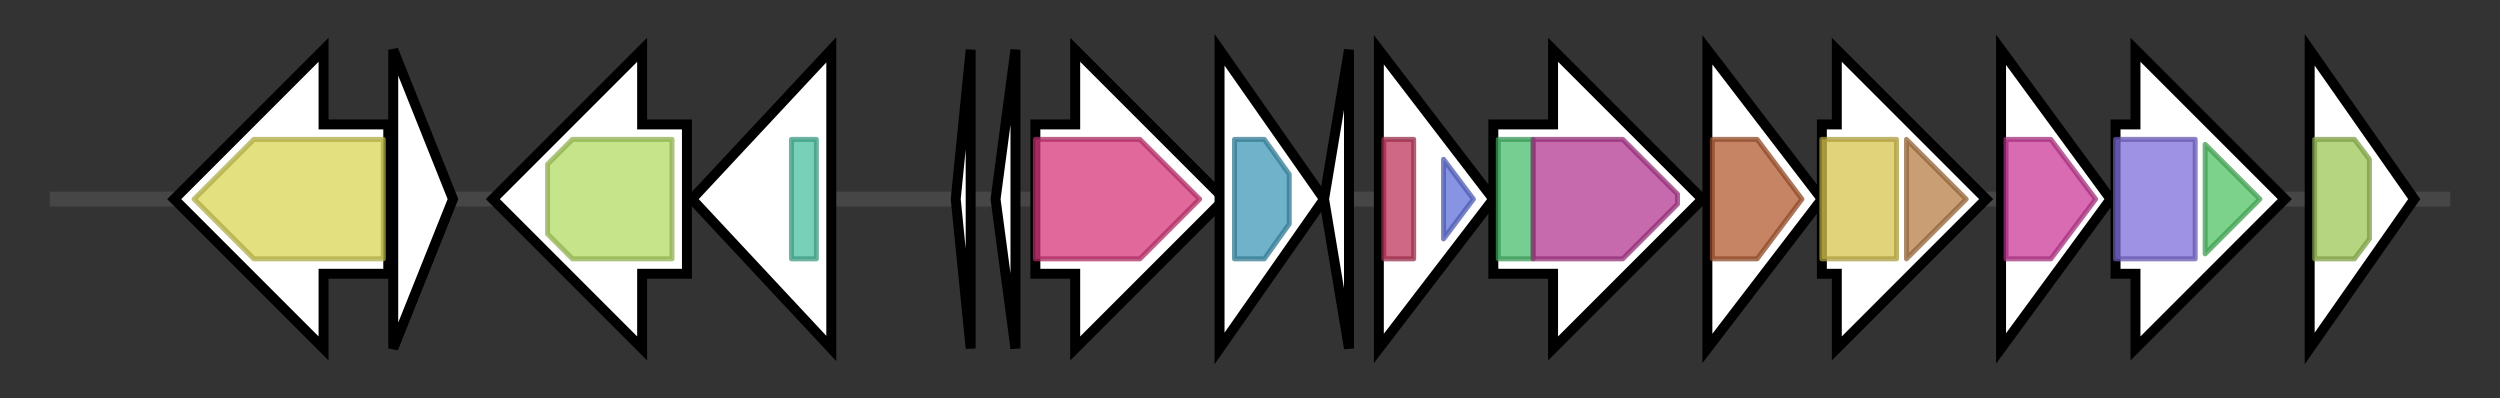 <svg version="1.1" baseProfile="full" xmlns="http://www.w3.org/2000/svg" width="502.233" height="80">
	<rect width="100%" height="100%" fill="#333333" stroke="none"/>
	<g>
		<line x1="10" y1="40.0" x2="492.233" y2="40.0" style="stroke:rgb(70,70,70); stroke-width:3 "/>
		<g>
			<title> (ctg2191_7)</title>
			<polygon class=" (ctg2191_7)" points="78,25 65,25 65,10 35,40 65,70 65,55 78,55" fill="rgb(255,255,255)" fill-opacity="1.0" stroke="rgb(0,0,0)" stroke-width="2"  />
			<g>
				<title>EPSP_synthase (PF00275)
"EPSP synthase (3-phosphoshikimate 1-carboxyvinyltransferase)"</title>
				<polygon class="PF00275" points="39,40 51,28 77,28 77,52 51,52" stroke-linejoin="round" width="40" height="24" fill="rgb(217,213,85)" stroke="rgb(173,170,68)" stroke-width="1" opacity="0.75" />
			</g>
		</g>
		<g>
			<title> (ctg2191_8)</title>
			<polygon class=" (ctg2191_8)" points="79,10 91,40 79,70" fill="rgb(255,255,255)" fill-opacity="1.0" stroke="rgb(0,0,0)" stroke-width="2"  />
		</g>
		<g>
			<title> (ctg2191_9)</title>
			<polygon class=" (ctg2191_9)" points="138,25 129,25 129,10 99,40 129,70 129,55 138,55" fill="rgb(255,255,255)" fill-opacity="1.0" stroke="rgb(0,0,0)" stroke-width="2"  />
			<g>
				<title>AbiEii (PF08843)
"Nucleotidyl transferase AbiEii toxin, Type IV TA system"</title>
				<polygon class="PF08843" points="110,33 115,28 135,28 135,52 115,52 110,47" stroke-linejoin="round" width="25" height="24" fill="rgb(179,218,98)" stroke="rgb(143,174,78)" stroke-width="1" opacity="0.75" />
			</g>
		</g>
		<g>
			<title> (ctg2191_10)</title>
			<polygon class=" (ctg2191_10)" points="139,40 167,10 167,70" fill="rgb(255,255,255)" fill-opacity="1.0" stroke="rgb(0,0,0)" stroke-width="2"  />
			<g>
				<title>AbiEi_4 (PF13338)
"Transcriptional regulator, AbiEi antitoxin"</title>
				<rect class="PF13338" x="159" y="28" stroke-linejoin="round" width="5" height="24" fill="rgb(77,192,162)" stroke="rgb(61,153,129)" stroke-width="1" opacity="0.75" />
			</g>
		</g>
		<g>
			<title> (ctg2191_11)</title>
			<polygon class=" (ctg2191_11)" points="192,40 195,10 195,70" fill="rgb(255,255,255)" fill-opacity="1.0" stroke="rgb(0,0,0)" stroke-width="2"  />
		</g>
		<g>
			<title> (ctg2191_12)</title>
			<polygon class=" (ctg2191_12)" points="200,40 204,10 204,70" fill="rgb(255,255,255)" fill-opacity="1.0" stroke="rgb(0,0,0)" stroke-width="2"  />
		</g>
		<g>
			<title> (ctg2191_13)</title>
			<polygon class=" (ctg2191_13)" points="208,25 216,25 216,10 246,40 216,70 216,55 208,55" fill="rgb(255,255,255)" fill-opacity="1.0" stroke="rgb(0,0,0)" stroke-width="2"  />
			<g>
				<title>Aminotran_5 (PF00266)
"Aminotransferase class-V"</title>
				<polygon class="PF00266" points="208,28 229,28 241,40 229,52 208,52" stroke-linejoin="round" width="36" height="24" fill="rgb(214,54,122)" stroke="rgb(171,43,97)" stroke-width="1" opacity="0.75" />
			</g>
		</g>
		<g>
			<title> (ctg2191_14)</title>
			<polygon class=" (ctg2191_14)" points="245,10 266,40 245,70" fill="rgb(255,255,255)" fill-opacity="1.0" stroke="rgb(0,0,0)" stroke-width="2"  />
			<g>
				<title>DUF2064 (PF09837)
"Uncharacterized protein conserved in bacteria (DUF2064)"</title>
				<polygon class="PF09837" points="248,28 254,28 259,35 259,45 254,52 248,52" stroke-linejoin="round" width="11" height="24" fill="rgb(64,152,184)" stroke="rgb(51,121,147)" stroke-width="1" opacity="0.75" />
			</g>
		</g>
		<g>
			<title> (ctg2191_15)</title>
			<polygon class=" (ctg2191_15)" points="266,40 271,10 271,70" fill="rgb(255,255,255)" fill-opacity="1.0" stroke="rgb(0,0,0)" stroke-width="2"  />
		</g>
		<g>
			<title> (ctg2191_16)</title>
			<polygon class=" (ctg2191_16)" points="277,10 300,40 277,70" fill="rgb(255,255,255)" fill-opacity="1.0" stroke="rgb(0,0,0)" stroke-width="2"  />
			<g>
				<title>GHMP_kinases_N (PF00288)
"GHMP kinases N terminal domain"</title>
				<rect class="PF00288" x="278" y="28" stroke-linejoin="round" width="6" height="24" fill="rgb(190,54,91)" stroke="rgb(152,43,72)" stroke-width="1" opacity="0.75" />
			</g>
			<g>
				<title>GHMP_kinases_C (PF08544)
"GHMP kinases C terminal"</title>
				<polygon class="PF08544" points="290,32 296,40 290,48" stroke-linejoin="round" width="8" height="24" fill="rgb(95,112,219)" stroke="rgb(76,89,175)" stroke-width="1" opacity="0.75" />
			</g>
		</g>
		<g>
			<title> (ctg2191_17)</title>
			<polygon class=" (ctg2191_17)" points="300,25 312,25 312,10 342,40 312,70 312,55 300,55" fill="rgb(255,255,255)" fill-opacity="1.0" stroke="rgb(0,0,0)" stroke-width="2"  />
			<g>
				<title>Thr_synth_N (PF14821)
"Threonine synthase N terminus"</title>
				<rect class="PF14821" x="301" y="28" stroke-linejoin="round" width="7" height="24" fill="rgb(72,189,108)" stroke="rgb(57,151,86)" stroke-width="1" opacity="0.75" />
			</g>
			<g>
				<title>PALP (PF00291)
"Pyridoxal-phosphate dependent enzyme"</title>
				<polygon class="PF00291" points="308,28 326,28 337,39 337,41 326,52 308,52" stroke-linejoin="round" width="29" height="24" fill="rgb(180,55,145)" stroke="rgb(144,44,116)" stroke-width="1" opacity="0.75" />
			</g>
		</g>
		<g>
			<title> (ctg2191_18)</title>
			<polygon class=" (ctg2191_18)" points="343,10 366,40 343,70" fill="rgb(255,255,255)" fill-opacity="1.0" stroke="rgb(0,0,0)" stroke-width="2"  />
			<g>
				<title>SQS_PSY (PF00494)
"Squalene/phytoene synthase"</title>
				<polygon class="PF00494" points="344,28 353,28 362,40 353,52 344,52" stroke-linejoin="round" width="21" height="24" fill="rgb(178,91,49)" stroke="rgb(142,72,39)" stroke-width="1" opacity="0.75" />
			</g>
		</g>
		<g>
			<title> (ctg2191_19)</title>
			<polygon class=" (ctg2191_19)" points="366,25 369,25 369,10 399,40 369,70 369,55 366,55" fill="rgb(255,255,255)" fill-opacity="1.0" stroke="rgb(0,0,0)" stroke-width="2"  />
			<g>
				<title>AIRS (PF00586)
"AIR synthase related protein, N-terminal domain"</title>
				<rect class="PF00586" x="366" y="28" stroke-linejoin="round" width="15" height="24" fill="rgb(215,196,78)" stroke="rgb(172,156,62)" stroke-width="1" opacity="0.75" />
			</g>
			<g>
				<title>AIRS_C (PF02769)
"AIR synthase related protein, C-terminal domain"</title>
				<polygon class="PF02769" points="383,28 383,28 395,40 383,52 383,52" stroke-linejoin="round" width="16" height="24" fill="rgb(182,125,70)" stroke="rgb(145,100,56)" stroke-width="1" opacity="0.75" />
			</g>
		</g>
		<g>
			<title> (ctg2191_20)</title>
			<polygon class=" (ctg2191_20)" points="402,10 424,40 402,70" fill="rgb(255,255,255)" fill-opacity="1.0" stroke="rgb(0,0,0)" stroke-width="2"  />
			<g>
				<title>G3P_acyltransf (PF02660)
"Glycerol-3-phosphate acyltransferase"</title>
				<polygon class="PF02660" points="403,28 412,28 421,40 412,52 403,52" stroke-linejoin="round" width="19" height="24" fill="rgb(204,58,153)" stroke="rgb(163,46,122)" stroke-width="1" opacity="0.75" />
			</g>
		</g>
		<g>
			<title> (ctg2191_21)</title>
			<polygon class=" (ctg2191_21)" points="425,25 429,25 429,10 459,40 429,70 429,55 425,55" fill="rgb(255,255,255)" fill-opacity="1.0" stroke="rgb(0,0,0)" stroke-width="2"  />
			<g>
				<title>NAD_Gly3P_dh_N (PF01210)
"NAD-dependent glycerol-3-phosphate dehydrogenase N-terminus"</title>
				<rect class="PF01210" x="425" y="28" stroke-linejoin="round" width="16" height="24" fill="rgb(125,109,219)" stroke="rgb(100,87,175)" stroke-width="1" opacity="0.75" />
			</g>
			<g>
				<title>NAD_Gly3P_dh_C (PF07479)
"NAD-dependent glycerol-3-phosphate dehydrogenase C-terminus"</title>
				<polygon class="PF07479" points="443,29 454,40 443,51" stroke-linejoin="round" width="14" height="24" fill="rgb(80,195,100)" stroke="rgb(64,156,80)" stroke-width="1" opacity="0.75" />
			</g>
		</g>
		<g>
			<title> (ctg2191_22)</title>
			<polygon class=" (ctg2191_22)" points="464,10 485,40 464,70" fill="rgb(255,255,255)" fill-opacity="1.0" stroke="rgb(0,0,0)" stroke-width="2"  />
			<g>
				<title>AlbA_2 (PF04326)
"Putative DNA-binding domain"</title>
				<polygon class="PF04326" points="465,28 473,28 476,32 476,48 473,52 465,52" stroke-linejoin="round" width="11" height="24" fill="rgb(156,198,86)" stroke="rgb(124,158,68)" stroke-width="1" opacity="0.75" />
			</g>
		</g>
	</g>
</svg>
